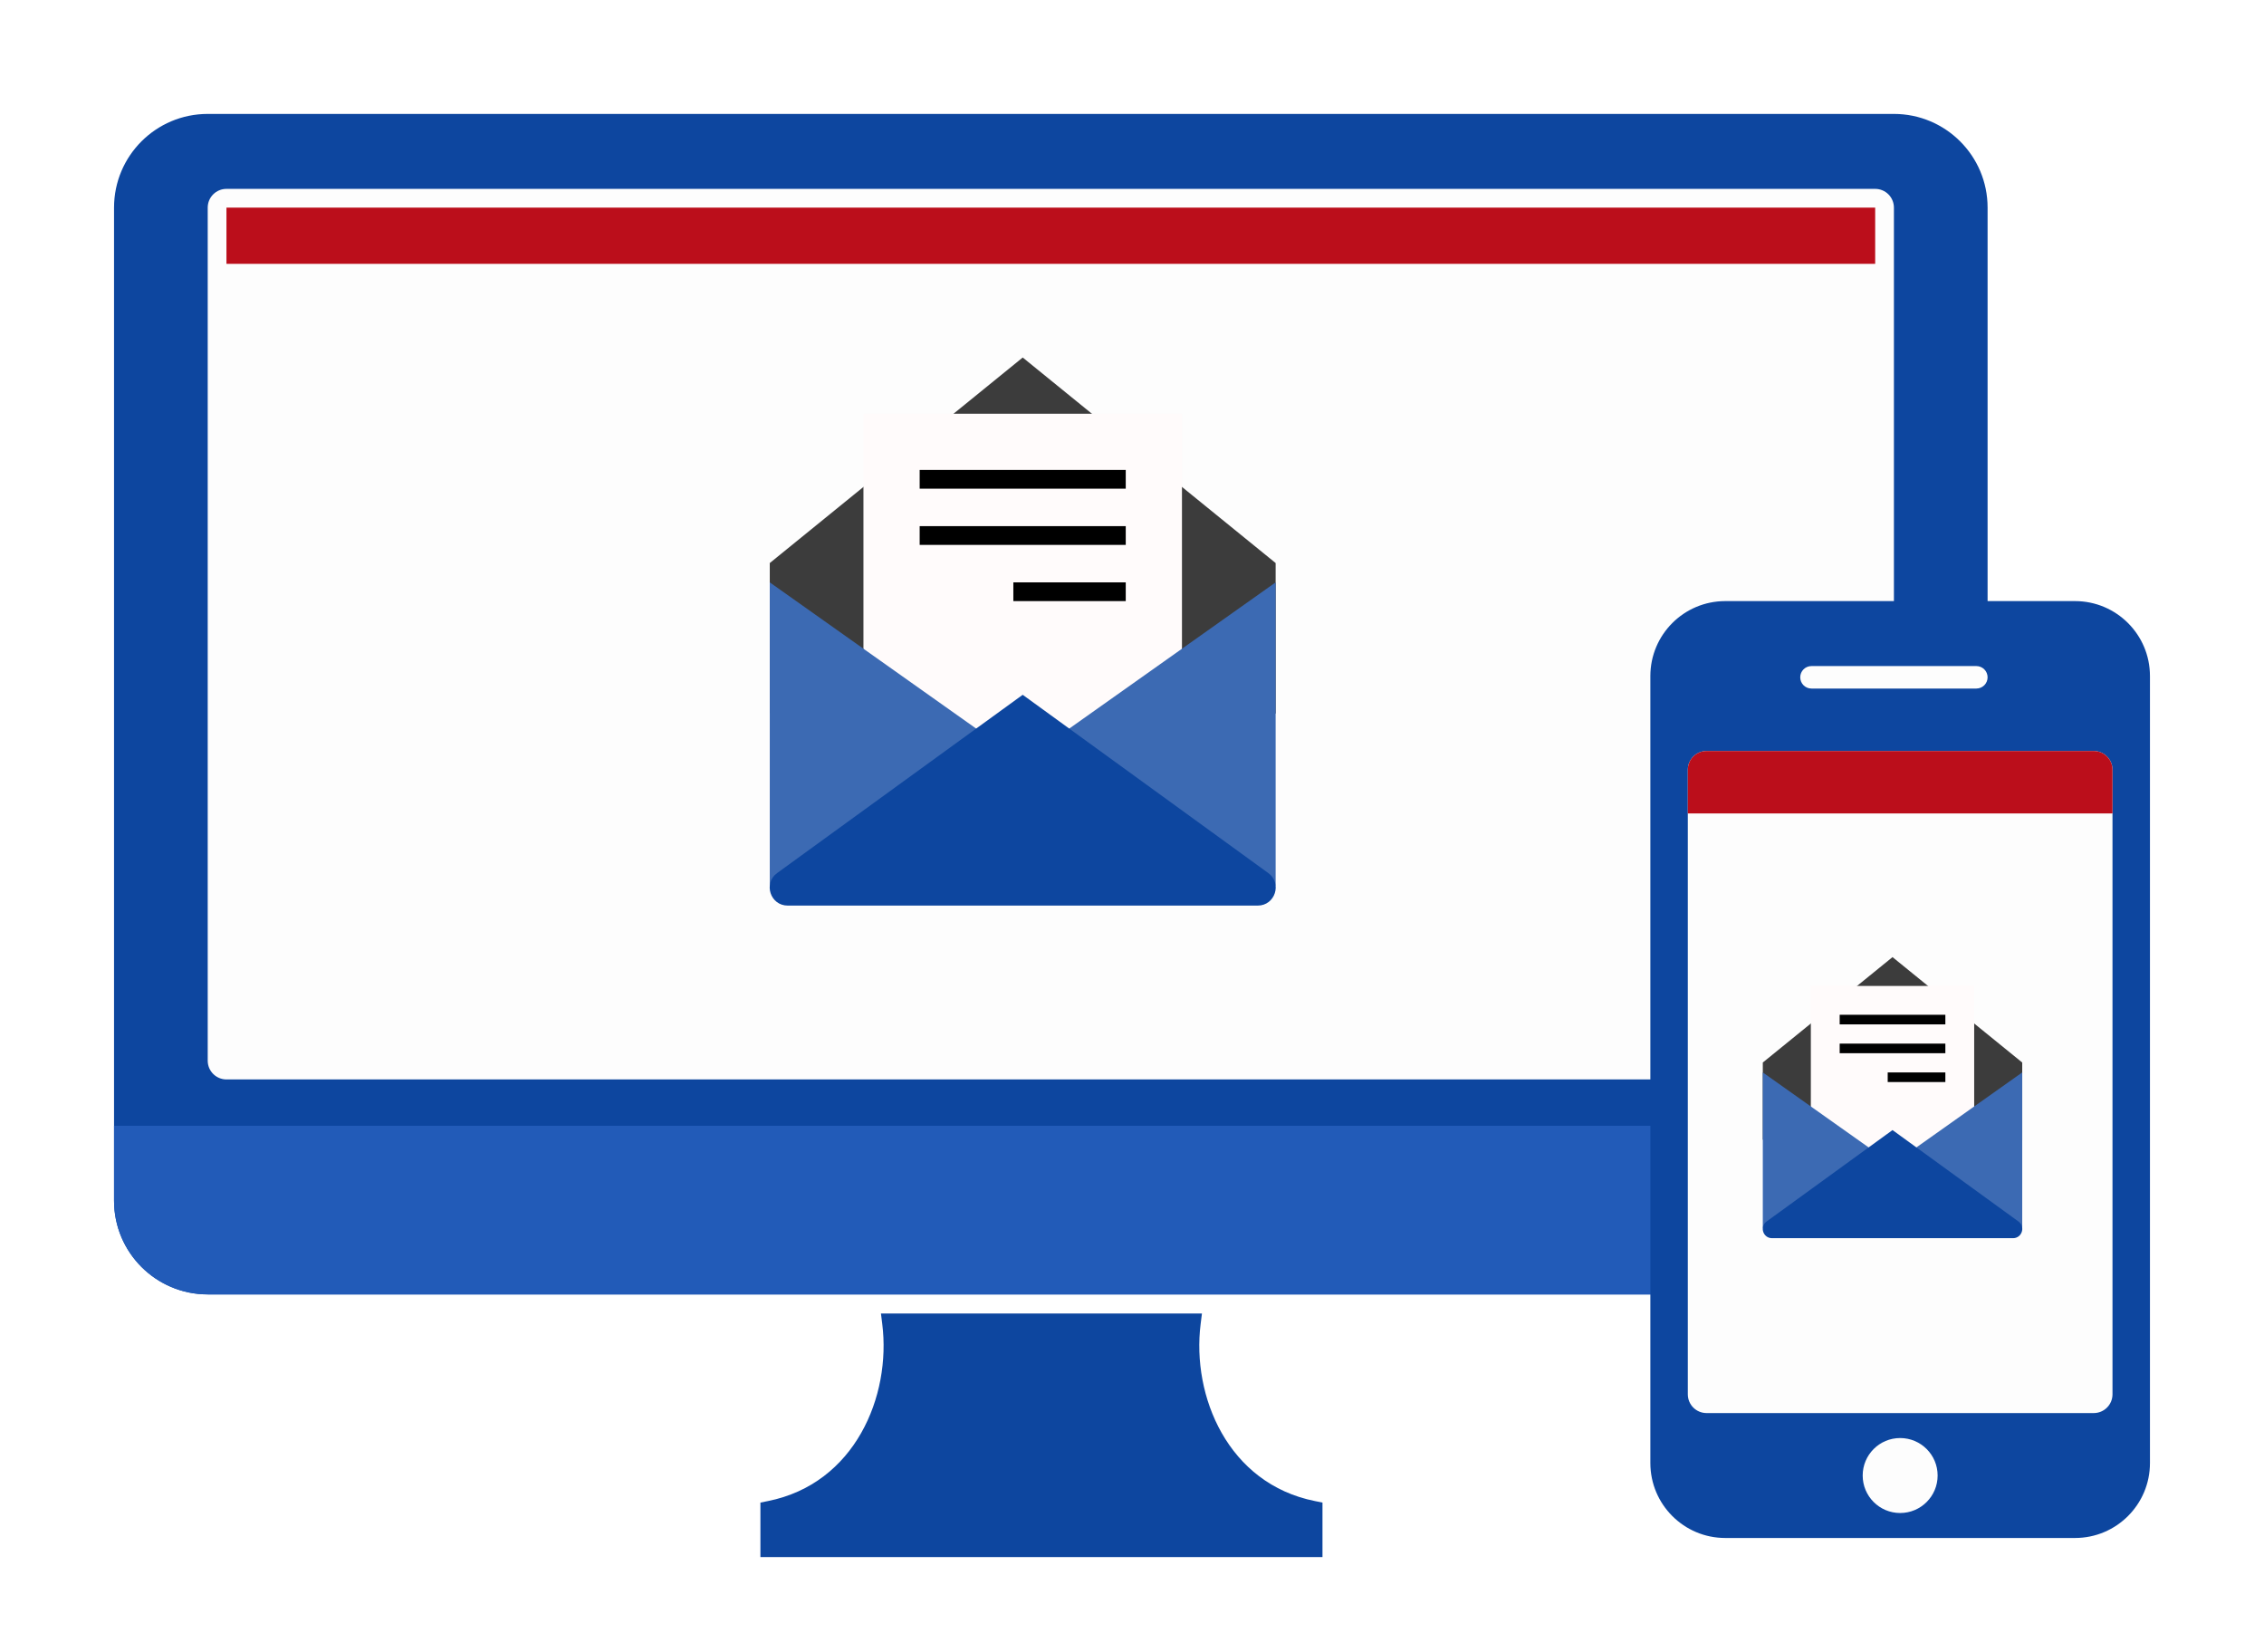 <svg width="159" height="116" viewBox="0 0 159 116" fill="none" xmlns="http://www.w3.org/2000/svg">
<g filter="url(#filter0_d_360_536)">
<g filter="url(#filter1_i_360_536)">
<path d="M54.061 100.052C60.64 98.737 63.272 92.158 62.614 86.894H83.667C83.009 92.158 85.64 98.737 92.219 100.052V102.684H54.061V100.052Z" fill="#0D469F"/>
</g>
<g filter="url(#filter2_i_360_536)">
<path fill-rule="evenodd" clip-rule="evenodd" d="M61.869 86.237H84.412L84.32 86.976C83.687 92.034 86.228 98.183 92.348 99.407L92.877 99.513V103.342H53.404V99.513L53.932 99.407C60.053 98.183 62.593 92.034 61.961 86.976L61.869 86.237ZM63.338 87.553C63.69 92.753 61.06 99.01 54.719 100.58V102.026H91.561V100.58C85.221 99.01 82.591 92.753 82.943 87.553H63.338Z" fill="#0D469F"/>
</g>
<path d="M8.009 10.579C8.009 6.945 10.954 4 14.588 4H133.009C136.642 4 139.588 6.946 139.588 10.579V80.316C139.588 83.949 136.642 86.895 133.009 86.895H14.588C10.954 86.895 8.009 83.949 8.009 80.316V10.579Z" fill="#0D469F"/>
<path d="M14.588 10.579C14.588 9.852 15.177 9.263 15.904 9.263H131.693C132.42 9.263 133.009 9.852 133.009 10.579V70.484C133.009 71.211 132.42 71.8 131.693 71.8H15.904C15.177 71.8 14.588 71.211 14.588 70.484V10.579Z" fill="#FDFDFD"/>
<path d="M8.009 75.053H139.588V80.316C139.588 83.949 136.642 86.895 133.009 86.895H14.588C10.954 86.895 8.009 83.949 8.009 80.316V75.053Z" fill="#225BB8"/>
<path d="M15.904 10.579H131.693V14.527H15.904V10.579Z" fill="#BB0E1B"/>
<path d="M115.904 43.474C115.904 40.567 118.26 38.21 121.167 38.21H145.728C148.635 38.21 150.991 40.567 150.991 43.474V98.737C150.991 101.644 148.635 104 145.728 104H121.167C118.26 104 115.904 101.644 115.904 98.737V43.474Z" fill="#0D469F"/>
<path d="M136.079 99.614C136.079 101.067 134.901 102.246 133.447 102.246C131.994 102.246 130.816 101.067 130.816 99.614C130.816 98.161 131.994 96.982 133.447 96.982C134.901 96.982 136.079 98.161 136.079 99.614Z" fill="#FDFDFD"/>
<path d="M118.535 50.053C118.535 49.326 119.124 48.737 119.851 48.737H147.044C147.771 48.737 148.36 49.326 148.36 50.053V93.912C148.36 94.639 147.771 95.228 147.044 95.228H119.851C119.124 95.228 118.535 94.639 118.535 93.912V50.053Z" fill="#FDFDFD"/>
<path fill-rule="evenodd" clip-rule="evenodd" d="M126.43 43.561C126.43 43.125 126.783 42.772 127.219 42.772H138.798C139.234 42.772 139.588 43.125 139.588 43.561C139.588 43.998 139.234 44.351 138.798 44.351H127.219C126.783 44.351 126.43 43.998 126.43 43.561Z" fill="#FDFDFD"/>
<path d="M118.535 50.053C118.535 49.326 119.124 48.737 119.851 48.737H147.044C147.771 48.737 148.36 49.326 148.36 50.053V53.123H118.535V50.053Z" fill="#BB0E1B"/>
<path d="M54.061 35.538L71.825 21.105L89.588 35.538V46.105H54.061V35.538Z" fill="#3C3C3C"/>
<path d="M60.64 25.053H83.009V47.421H60.64V25.053Z" fill="#FFFBFB"/>
<path d="M54.061 57.991V36.895L69.093 47.542C69.463 47.804 69.463 48.353 69.093 48.616L55.1 58.528C54.664 58.836 54.061 58.525 54.061 57.991Z" fill="#3C6AB3"/>
<path d="M89.588 36.895V57.991C89.588 58.525 88.985 58.837 88.55 58.528L74.556 48.616C74.186 48.354 74.186 47.805 74.556 47.542L89.588 36.895Z" fill="#3C6AB3"/>
<path d="M71.824 44.79L89.07 57.307C90.061 58.026 89.552 59.592 88.329 59.592H55.321C54.097 59.592 53.588 58.026 54.579 57.307L71.824 44.79Z" fill="#0D469F"/>
<path fill-rule="evenodd" clip-rule="evenodd" d="M79.061 30.316H64.588V29H79.061V30.316Z" fill="black"/>
<path fill-rule="evenodd" clip-rule="evenodd" d="M79.061 34.263H64.588V32.947H79.061V34.263Z" fill="black"/>
<path fill-rule="evenodd" clip-rule="evenodd" d="M71.167 36.895H79.061V38.21H71.167V36.895Z" fill="black"/>
<path d="M123.801 70.612L132.911 63.21L142.02 70.612V76.031H123.801V70.612Z" fill="#3C3C3C"/>
<path d="M127.175 65.235H138.646V76.706H127.175V65.235Z" fill="#FFFBFB"/>
<path d="M123.801 82.126V71.308L131.51 76.768C131.7 76.902 131.7 77.184 131.51 77.318L124.334 82.401C124.11 82.56 123.801 82.4 123.801 82.126Z" fill="#3C6AB3"/>
<path d="M142.02 71.308V82.126C142.02 82.4 141.711 82.56 141.488 82.401L134.312 77.318C134.122 77.184 134.122 76.902 134.312 76.768L142.02 71.308Z" fill="#3C6AB3"/>
<path d="M132.911 75.356L141.755 81.775C142.263 82.144 142.002 82.947 141.374 82.947H124.447C123.82 82.947 123.559 82.144 124.067 81.775L132.911 75.356Z" fill="#0D469F"/>
<path fill-rule="evenodd" clip-rule="evenodd" d="M136.622 67.934H129.2V67.259H136.622V67.934ZM136.622 69.958H129.2V69.284H136.622V69.958ZM132.573 71.308H136.622V71.983H132.573V71.308Z" fill="black"/>
</g>
<defs>
<filter id="filter0_d_360_536" x="0.009" y="0" width="158.983" height="116" filterUnits="userSpaceOnUse" color-interpolation-filters="sRGB">
<feFlood flood-opacity="0" result="BackgroundImageFix"/>
<feColorMatrix in="SourceAlpha" type="matrix" values="0 0 0 0 0 0 0 0 0 0 0 0 0 0 0 0 0 0 127 0" result="hardAlpha"/>
<feOffset dy="4"/>
<feGaussianBlur stdDeviation="4"/>
<feComposite in2="hardAlpha" operator="out"/>
<feColorMatrix type="matrix" values="0 0 0 0 0 0 0 0 0 0 0 0 0 0 0 0 0 0 0.1 0"/>
<feBlend mode="normal" in2="BackgroundImageFix" result="effect1_dropShadow_360_536"/>
<feBlend mode="normal" in="SourceGraphic" in2="effect1_dropShadow_360_536" result="shape"/>
</filter>
<filter id="filter1_i_360_536" x="54.061" y="86.894" width="38.158" height="17.79" filterUnits="userSpaceOnUse" color-interpolation-filters="sRGB">
<feFlood flood-opacity="0" result="BackgroundImageFix"/>
<feBlend mode="normal" in="SourceGraphic" in2="BackgroundImageFix" result="shape"/>
<feColorMatrix in="SourceAlpha" type="matrix" values="0 0 0 0 0 0 0 0 0 0 0 0 0 0 0 0 0 0 127 0" result="hardAlpha"/>
<feOffset dy="2"/>
<feGaussianBlur stdDeviation="2"/>
<feComposite in2="hardAlpha" operator="arithmetic" k2="-1" k3="1"/>
<feColorMatrix type="matrix" values="0 0 0 0 0 0 0 0 0 0 0 0 0 0 0 0 0 0 0.1 0"/>
<feBlend mode="normal" in2="shape" result="effect1_innerShadow_360_536"/>
</filter>
<filter id="filter2_i_360_536" x="53.404" y="86.237" width="39.474" height="19.105" filterUnits="userSpaceOnUse" color-interpolation-filters="sRGB">
<feFlood flood-opacity="0" result="BackgroundImageFix"/>
<feBlend mode="normal" in="SourceGraphic" in2="BackgroundImageFix" result="shape"/>
<feColorMatrix in="SourceAlpha" type="matrix" values="0 0 0 0 0 0 0 0 0 0 0 0 0 0 0 0 0 0 127 0" result="hardAlpha"/>
<feOffset dy="2"/>
<feGaussianBlur stdDeviation="2"/>
<feComposite in2="hardAlpha" operator="arithmetic" k2="-1" k3="1"/>
<feColorMatrix type="matrix" values="0 0 0 0 0 0 0 0 0 0 0 0 0 0 0 0 0 0 0.1 0"/>
<feBlend mode="normal" in2="shape" result="effect1_innerShadow_360_536"/>
</filter>
</defs>
</svg>
